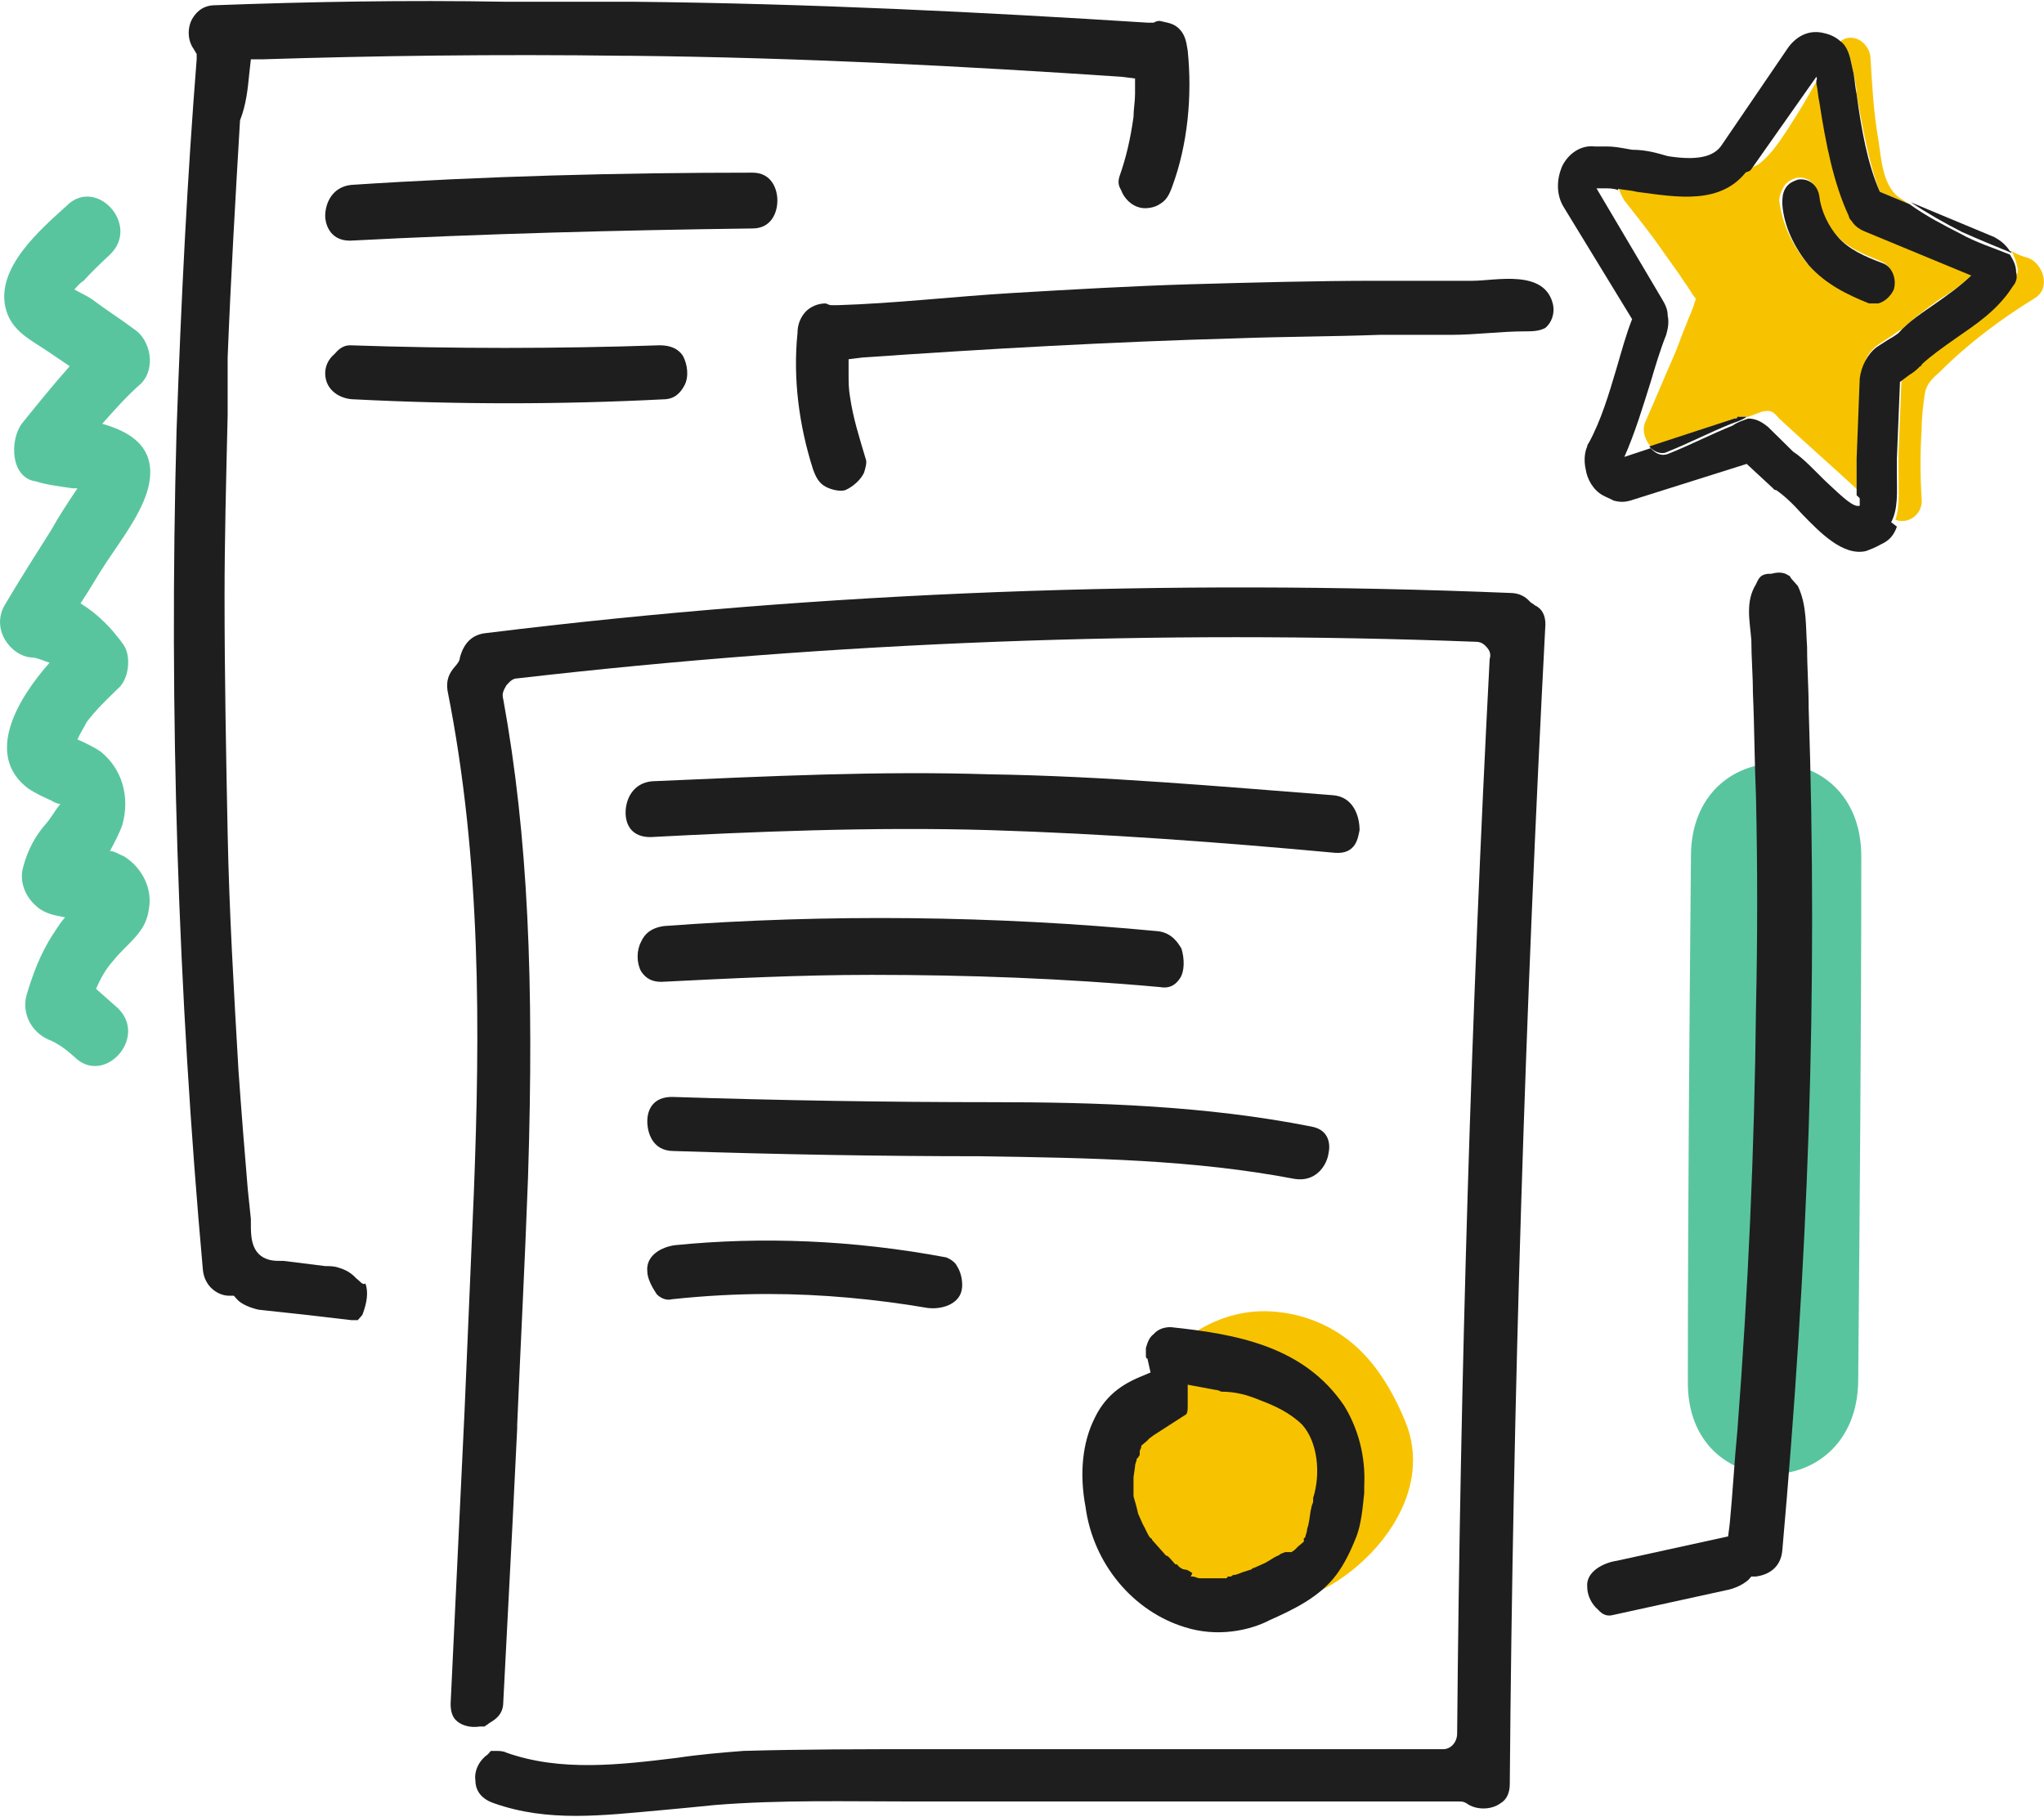 <svg width="72" height="64" viewBox="0 0 72 64" fill="none" xmlns="http://www.w3.org/2000/svg">
<path d="M59.564 30.157C59.509 36.299 59.455 42.503 59.455 48.645C59.4 53.006 65.4 53.006 65.455 48.645C65.509 42.503 65.564 36.299 65.564 30.157C65.564 25.797 59.564 25.797 59.564 30.157Z" fill="#59C59F"/>
<path d="M49.473 49.996C49.037 48.952 48.437 47.969 47.618 47.294C46.8 46.618 45.818 46.25 44.782 46.188C42.764 46.065 40.909 47.417 39.928 49.382C39.382 50.488 38.946 52.084 39.6 53.252C40.037 54.726 41.127 55.831 42.491 56.261C43.255 56.507 43.964 56.507 44.673 56.384C45.273 56.445 45.928 56.384 46.528 56.015C48.491 55.033 50.564 52.514 49.473 49.996Z" fill="#F7C300"/>
<path d="M65.182 2.088L65.291 2.58C65.346 2.825 65.4 3.071 65.4 3.317C65.618 4.545 65.837 5.774 66.218 6.756L67.255 7.186C67.146 7.125 66.982 7.002 66.873 6.941C66.327 6.511 66.273 5.651 66.164 4.914C66 3.992 65.946 3.01 65.891 2.088C65.891 1.72 65.618 1.413 65.346 1.351C65.127 1.29 64.964 1.351 64.8 1.474C65.018 1.597 65.127 1.843 65.182 2.088Z" fill="#F7C300"/>
<path d="M71.673 10.503C72.273 10.134 71.946 9.274 71.455 9.09C71.237 9.029 71.073 8.967 70.855 8.844C70.964 9.029 71.019 9.213 71.073 9.459C71.073 9.643 71.019 9.827 70.964 9.95C70.419 10.81 69.655 11.301 68.946 11.793C68.51 12.1 68.128 12.345 67.746 12.714L67.691 12.775C67.528 12.898 67.419 12.96 67.309 13.082L66.982 13.328L66.873 16.031C66.873 16.215 66.873 16.399 66.873 16.583C66.873 17.198 66.928 17.873 66.764 18.303C67.2 18.488 67.746 18.119 67.691 17.566C67.637 16.768 67.637 15.908 67.691 15.109C67.691 14.679 67.746 14.249 67.8 13.881C67.855 13.512 68.073 13.328 68.346 13.082C69.328 12.1 70.473 11.24 71.673 10.503Z" fill="#F7C300"/>
<path d="M61.964 5.774C61.854 5.835 61.745 5.896 61.582 5.958C60.654 7.186 59.073 6.941 57.709 6.695C57.436 6.634 57.218 6.634 57 6.572C57.054 6.756 57.109 6.879 57.218 7.063C57.654 7.616 58.145 8.23 58.527 8.783C58.745 9.09 58.964 9.397 59.182 9.705C59.291 9.889 59.4 10.012 59.509 10.196C59.563 10.257 59.618 10.38 59.673 10.442L59.727 10.503V10.564C59.673 10.687 59.673 10.749 59.618 10.871C59.563 11.056 59.454 11.24 59.4 11.424C59.236 11.793 59.127 12.161 58.964 12.53C58.636 13.267 58.309 14.065 57.982 14.802C57.818 15.11 57.927 15.478 58.145 15.724L61.091 14.741C61.145 14.741 61.2 14.741 61.254 14.68C61.364 14.68 61.473 14.68 61.582 14.68C61.745 14.618 61.909 14.557 62.073 14.495C62.4 14.434 62.454 14.495 62.673 14.741C63.6 15.601 64.582 16.461 65.509 17.321C65.509 17.075 65.509 16.768 65.509 16.645C65.509 16.461 65.509 16.215 65.509 16.031L65.618 13.206C65.618 12.714 65.836 12.346 66.218 12.1L66.6 11.854C66.709 11.793 66.818 11.67 66.982 11.609C67.364 11.24 67.854 10.871 68.291 10.564C68.782 10.257 69.218 9.95 69.545 9.582L65.836 8.046C65.673 7.985 65.454 7.862 65.345 7.678C65.291 7.616 65.291 7.555 65.236 7.493C64.691 6.326 64.418 4.914 64.2 3.501C64.145 3.255 64.145 3.071 64.091 2.825V2.703C63.818 3.133 63.6 3.563 63.327 3.992C62.891 4.668 62.509 5.344 61.964 5.774ZM62.836 6.572C62.945 6.388 63.109 6.326 63.273 6.265C63.654 6.204 63.982 6.449 64.036 6.879C64.145 7.432 64.364 7.923 64.691 8.292C65.073 8.722 65.673 8.968 66.273 9.213C66.6 9.336 66.763 9.766 66.654 10.134C66.545 10.38 66.382 10.626 66.109 10.626C66.054 10.626 65.945 10.626 65.891 10.626C65.836 10.626 65.836 10.626 65.782 10.626C65.018 10.319 64.254 9.95 63.654 9.275C63.163 8.66 62.782 7.923 62.673 7.063C62.673 6.941 62.727 6.756 62.836 6.572Z" fill="#F7C300"/>
<path d="M66.491 18.303C66.164 17.996 65.836 17.689 65.509 17.443C65.509 17.566 65.509 17.689 65.509 17.812C65.291 17.873 64.964 17.566 64.309 16.952C63.927 16.584 63.545 16.154 63.164 15.908L62.291 15.048C62.073 14.864 61.855 14.741 61.582 14.741C61.418 14.802 61.2 14.864 61.036 14.987C60.273 15.294 59.564 15.662 58.8 15.969C58.527 16.092 58.309 15.969 58.145 15.785L57.218 16.092C57.6 15.232 57.873 14.311 58.145 13.451C58.309 12.898 58.473 12.345 58.691 11.793C58.745 11.608 58.8 11.363 58.745 11.117C58.745 10.871 58.636 10.687 58.527 10.503L56.236 6.633H56.509C56.673 6.633 56.836 6.633 57 6.695C57 6.633 57 6.511 57 6.449C56.782 5.835 57.164 5.282 57.764 5.344C58.582 5.466 59.4 5.835 60.218 6.019C60.709 6.142 61.2 6.203 61.636 6.019L61.691 5.958L63.982 2.703L64.036 2.887C64.255 2.518 64.473 2.15 64.691 1.781C64.746 1.658 64.855 1.597 64.909 1.536C64.746 1.351 64.527 1.228 64.255 1.167C63.764 1.044 63.327 1.228 63 1.658L60.655 5.098C60.218 5.774 59.073 5.589 57.927 5.344C57.436 5.282 57 5.159 56.618 5.159H56.182C55.691 5.098 55.255 5.405 55.036 5.835C54.818 6.326 54.818 6.879 55.091 7.309L57.491 11.24C57.273 11.793 57.109 12.407 56.946 12.96C56.673 13.881 56.4 14.802 55.964 15.601C55.964 15.601 55.909 15.662 55.909 15.724C55.8 15.969 55.8 16.276 55.855 16.522C55.909 16.891 56.127 17.259 56.455 17.443C56.564 17.505 56.727 17.566 56.836 17.628C57.055 17.689 57.218 17.689 57.436 17.628L61.527 16.338L62.455 17.198C62.509 17.259 62.509 17.259 62.564 17.259C62.836 17.443 63.164 17.75 63.491 18.119C64.091 18.733 64.909 19.593 65.727 19.409C65.891 19.347 66.055 19.286 66.273 19.163C66.546 19.04 66.709 18.856 66.818 18.549C66.6 18.365 66.546 18.365 66.491 18.303Z" fill="#1E1E1E"/>
<path d="M70.855 8.906C70.855 8.906 70.855 8.845 70.8 8.845C70.637 8.599 70.473 8.476 70.255 8.353L67.309 7.125C67.855 7.493 68.509 7.862 69.109 8.169C69.655 8.415 70.255 8.66 70.855 8.906Z" fill="#1E1E1E"/>
<path d="M61.091 14.741L58.091 15.724C58.254 15.908 58.527 16.031 58.745 15.908C59.509 15.601 60.218 15.232 60.982 14.925C61.145 14.864 61.364 14.802 61.527 14.679C61.418 14.679 61.309 14.679 61.2 14.679C61.2 14.741 61.145 14.741 61.091 14.741Z" fill="#1E1E1E"/>
<path d="M66.818 16.706C66.818 16.522 66.818 16.338 66.818 16.154L66.927 13.451L67.255 13.205C67.364 13.144 67.527 13.021 67.636 12.898C67.691 12.898 67.691 12.837 67.691 12.837C68.018 12.53 68.455 12.223 68.891 11.916C69.6 11.424 70.364 10.933 70.909 10.073C71.018 9.95 71.073 9.766 71.018 9.582C71.018 9.336 70.909 9.152 70.8 8.967C70.2 8.722 69.6 8.537 69.055 8.23C68.455 7.923 67.855 7.616 67.255 7.186L66.218 6.756C65.782 5.774 65.564 4.545 65.4 3.317C65.346 3.071 65.346 2.887 65.291 2.58L65.182 2.088C65.127 1.843 65.018 1.597 64.855 1.474C64.746 1.536 64.691 1.658 64.636 1.72C64.418 2.088 64.2 2.457 63.982 2.825V2.948C64.037 3.194 64.037 3.378 64.091 3.624C64.309 5.037 64.582 6.449 65.127 7.616C65.127 7.678 65.182 7.739 65.237 7.8C65.346 7.985 65.564 8.108 65.727 8.169L69.436 9.704C69.055 10.073 68.618 10.38 68.182 10.687C67.746 10.994 67.255 11.301 66.873 11.731C66.709 11.854 66.6 11.916 66.491 11.977L66.109 12.223C65.782 12.468 65.564 12.898 65.509 13.328L65.4 16.154C65.4 16.338 65.4 16.584 65.4 16.768C65.4 16.891 65.4 17.198 65.4 17.443C65.727 17.75 66.055 18.058 66.382 18.303C66.436 18.365 66.546 18.426 66.6 18.426C66.873 17.935 66.818 17.321 66.818 16.706Z" fill="#1E1E1E"/>
<path d="M61.582 5.958C61.145 6.142 60.6 6.081 60.164 5.958C59.345 5.774 58.582 5.344 57.709 5.282C57.109 5.221 56.727 5.774 56.945 6.388C56.945 6.449 56.945 6.572 56.945 6.634C57.164 6.695 57.436 6.695 57.654 6.756C59.073 6.941 60.654 7.248 61.582 5.958Z" fill="#1E1E1E"/>
<path d="M63.709 9.336C64.309 10.011 65.073 10.38 65.837 10.687C65.891 10.687 65.891 10.687 65.946 10.687C66.055 10.687 66.109 10.687 66.164 10.687C66.382 10.626 66.6 10.441 66.709 10.196C66.818 9.827 66.655 9.397 66.327 9.274C65.673 9.029 65.127 8.783 64.746 8.353C64.418 7.985 64.146 7.432 64.091 6.94C64.037 6.511 63.709 6.265 63.327 6.326C63.164 6.388 63 6.449 62.891 6.633C62.782 6.818 62.782 7.002 62.782 7.186C62.837 7.985 63.218 8.722 63.709 9.336Z" fill="#1E1E1E"/>
<path d="M29.946 14.004C29.892 13.697 29.892 13.451 29.892 13.205V12.652L30.383 12.591C34.801 12.284 39.164 12.038 43.583 11.915C45.273 11.854 46.91 11.854 48.601 11.793C49.419 11.793 50.292 11.793 51.11 11.793C51.983 11.793 52.855 11.67 53.728 11.67C53.946 11.67 54.219 11.67 54.437 11.547C54.655 11.363 54.764 11.056 54.71 10.748C54.437 9.459 52.692 9.889 51.873 9.889C50.783 9.889 49.692 9.889 48.546 9.889C46.364 9.889 44.128 9.95 41.946 10.011C39.873 10.073 37.746 10.196 35.673 10.319C33.601 10.441 31.528 10.687 29.51 10.748H29.346H29.292C29.183 10.748 29.128 10.687 29.073 10.687C28.801 10.687 28.528 10.81 28.364 10.994C28.201 11.178 28.092 11.424 28.092 11.731C27.928 13.328 28.146 14.986 28.637 16.522C28.746 16.829 28.855 17.013 29.073 17.136C29.292 17.259 29.619 17.32 29.783 17.259C30.055 17.136 30.328 16.89 30.437 16.645C30.492 16.461 30.546 16.276 30.492 16.154C30.273 15.416 30.055 14.741 29.946 14.004Z" fill="#1E1E1E"/>
<path d="M63.11 20.392C63.055 20.33 63.055 20.269 63.001 20.269C62.837 20.146 62.619 20.146 62.401 20.207C62.291 20.207 62.182 20.207 62.073 20.269C61.964 20.33 61.91 20.453 61.855 20.576C61.473 21.19 61.637 21.866 61.691 22.541C61.691 23.155 61.746 23.77 61.746 24.384C61.801 25.612 61.801 26.841 61.855 28.069C61.91 30.526 61.91 33.044 61.855 35.501C61.801 40.476 61.582 45.39 61.201 50.365C61.092 51.47 61.037 52.576 60.928 53.681L60.873 54.111L56.946 54.971C56.51 55.033 55.855 55.34 55.91 55.893C55.91 56.2 56.073 56.507 56.291 56.691C56.455 56.875 56.619 56.937 56.837 56.875L60.764 56.015C61.092 55.954 61.364 55.831 61.582 55.647L61.691 55.524H61.855C62.291 55.463 62.728 55.217 62.782 54.603C63.219 49.689 63.546 44.714 63.71 39.8C63.873 34.825 63.873 29.85 63.71 24.937C63.71 24.2 63.655 23.524 63.655 22.787C63.601 22.05 63.655 21.313 63.328 20.637C63.219 20.514 63.164 20.453 63.11 20.392Z" fill="#1E1E1E"/>
<path d="M12.546 45.021C12.382 44.837 12.164 44.714 11.946 44.653C11.782 44.591 11.619 44.591 11.455 44.591L9.982 44.407C9.982 44.407 9.928 44.407 9.873 44.407C9.71 44.407 9.491 44.407 9.273 44.284C8.837 44.038 8.837 43.486 8.837 43.117C8.837 43.056 8.837 42.994 8.837 42.933L8.728 41.889C8.619 40.599 8.51 39.248 8.401 37.712C8.237 34.887 8.073 32.062 8.019 29.359C7.964 26.595 7.91 23.831 7.91 21.006C7.91 19.04 7.964 16.952 8.019 14.618C8.019 14.434 8.019 14.311 8.019 14.127V13.512C8.019 13.205 8.019 12.898 8.019 12.591C8.128 9.827 8.291 7.002 8.455 4.238C8.673 3.685 8.728 3.132 8.782 2.58L8.837 2.088H9.273C13.2 1.965 17.401 1.904 22.037 1.965C22.091 1.965 22.201 1.965 22.255 1.965C28.201 2.027 33.982 2.334 39.491 2.703L39.982 2.764V3.317C39.982 3.562 39.928 3.87 39.928 4.115C39.819 4.914 39.655 5.589 39.437 6.203C39.382 6.388 39.382 6.511 39.491 6.695C39.6 7.002 39.873 7.248 40.146 7.309C40.364 7.37 40.691 7.309 40.855 7.186C41.073 7.063 41.182 6.879 41.291 6.572C41.837 5.098 42.001 3.378 41.837 1.781C41.782 1.413 41.728 1.228 41.564 1.044C41.346 0.798 41.073 0.798 40.855 0.737C40.8 0.737 40.746 0.737 40.637 0.798H40.528H40.419C34.637 0.43 28.528 0.123 22.255 0.061C22.201 0.061 22.146 0.061 22.037 0.061C20.619 0.061 19.201 0.061 17.782 0.061C14.291 2.86661e-05 10.91 0.061 7.582 0.184C7.091 0.184 6.873 0.491 6.764 0.676C6.601 0.983 6.601 1.413 6.819 1.72L6.928 1.904V2.088C6.601 6.203 6.382 10.503 6.219 15.171C5.946 25.059 6.273 35.01 7.146 44.714C7.201 45.328 7.691 45.635 8.073 45.635H8.237L8.346 45.758C8.51 45.943 8.837 46.065 9.11 46.127L10.8 46.311C11.346 46.372 11.837 46.434 12.382 46.495C12.491 46.495 12.546 46.495 12.601 46.495C12.601 46.495 12.655 46.434 12.764 46.311C12.928 45.881 12.982 45.513 12.873 45.205C12.764 45.267 12.71 45.144 12.546 45.021Z" fill="#1E1E1E"/>
<path d="M27.383 7.064C27.383 6.634 27.164 6.081 26.51 6.081C21.819 6.081 17.073 6.204 12.383 6.511C11.728 6.572 11.455 7.125 11.455 7.616C11.455 7.801 11.564 8.476 12.328 8.476C17.019 8.231 21.819 8.108 26.51 8.046C27.164 8.046 27.383 7.493 27.383 7.064Z" fill="#1E1E1E"/>
<path d="M23.237 12.161C19.637 12.284 15.928 12.284 12.328 12.161C12.055 12.161 11.892 12.345 11.783 12.468C11.564 12.652 11.455 12.898 11.455 13.144C11.455 13.758 12.001 14.065 12.492 14.065C16.092 14.249 19.746 14.249 23.346 14.065C23.728 14.065 23.946 13.881 24.11 13.574C24.273 13.267 24.219 12.837 24.055 12.53C23.892 12.284 23.619 12.161 23.237 12.161Z" fill="#1E1E1E"/>
<path d="M30.71 34.334C34.092 34.334 37.474 34.457 40.855 34.764C41.183 34.825 41.401 34.703 41.564 34.457C41.728 34.211 41.728 33.781 41.619 33.413C41.51 33.228 41.292 32.86 40.801 32.798C35.019 32.246 29.183 32.184 23.401 32.614C22.91 32.676 22.692 32.921 22.583 33.167C22.419 33.474 22.419 33.904 22.583 34.211C22.746 34.457 22.964 34.58 23.292 34.58C25.746 34.457 28.201 34.334 30.71 34.334Z" fill="#1E1E1E"/>
<path d="M46.964 28.008C42.982 27.701 38.891 27.332 34.855 27.271C30.982 27.148 27.164 27.332 22.964 27.516C22.309 27.578 22.037 28.131 22.037 28.622C22.037 29.052 22.255 29.482 22.91 29.482C26.4 29.298 30.709 29.113 34.855 29.236C38.891 29.359 43.037 29.666 47.019 30.035C47.782 30.096 47.837 29.482 47.891 29.236C47.891 28.745 47.673 28.069 46.964 28.008Z" fill="#1E1E1E"/>
<path d="M45.601 41.52C46.364 41.643 46.746 41.029 46.801 40.599C46.855 40.353 46.855 39.8 46.201 39.678C42.492 38.941 38.619 38.818 34.964 38.818C31.255 38.818 27.437 38.756 23.674 38.633C23.019 38.633 22.801 39.063 22.801 39.493C22.801 39.862 22.964 40.538 23.728 40.538C27.492 40.66 31.037 40.722 34.528 40.722C38.51 40.783 42.055 40.845 45.601 41.52Z" fill="#1E1E1E"/>
<path d="M33.328 44.284C30.055 43.67 26.837 43.547 23.782 43.854C23.292 43.916 22.746 44.223 22.801 44.776C22.801 45.021 22.964 45.328 23.128 45.574C23.237 45.697 23.455 45.82 23.673 45.758C24.819 45.635 25.964 45.574 27.055 45.574C28.964 45.574 30.873 45.758 32.673 46.065C33.164 46.127 33.764 45.943 33.873 45.451C33.928 45.206 33.873 44.837 33.71 44.591C33.655 44.468 33.492 44.346 33.328 44.284Z" fill="#1E1E1E"/>
<path d="M41.727 57.305C42.873 57.674 44.019 57.428 44.727 57.06C45.546 56.691 46.473 56.261 47.073 55.463C47.346 55.094 47.564 54.664 47.782 54.111C47.946 53.681 48 53.129 48.055 52.576C48.055 52.514 48.055 52.392 48.055 52.33C48.109 51.286 47.837 50.303 47.346 49.505C45.928 47.417 43.582 46.987 41.237 46.741C41.018 46.741 40.8 46.802 40.637 46.987C40.473 47.109 40.419 47.294 40.364 47.478C40.364 47.539 40.364 47.601 40.364 47.601V47.662V47.724C40.364 47.785 40.364 47.846 40.418 47.846L40.528 48.338L40.091 48.522C39.382 48.829 38.891 49.259 38.564 49.935C38.127 50.795 38.018 51.9 38.237 53.067C38.509 55.094 39.928 56.752 41.727 57.305ZM39.982 51.655C39.982 51.532 40.037 51.47 40.037 51.409C40.037 51.409 40.037 51.347 40.091 51.347C40.091 51.286 40.146 51.286 40.146 51.225V51.102L40.2 50.979V50.918L40.418 50.733L40.473 50.672L40.637 50.549L41.782 49.812C41.837 49.751 41.837 49.628 41.837 49.505V48.768L42.819 48.952C42.928 48.952 42.982 49.014 43.037 49.014C43.528 49.014 43.964 49.136 44.4 49.321C44.891 49.505 45.437 49.751 45.873 50.181C46.418 50.795 46.528 51.9 46.255 52.76C46.255 52.76 46.255 52.76 46.255 52.822C46.255 52.822 46.255 52.822 46.255 52.883C46.255 52.944 46.2 53.006 46.2 53.067C46.146 53.252 46.146 53.436 46.091 53.681C46.091 53.743 46.037 53.804 46.037 53.927L45.982 54.111C45.982 54.111 45.982 54.173 45.928 54.173V54.296L45.709 54.48C45.655 54.541 45.6 54.603 45.491 54.664H45.273L45.109 54.726C45.055 54.787 45 54.787 44.891 54.849C44.782 54.91 44.618 55.033 44.455 55.094L44.182 55.217C44.182 55.217 44.127 55.217 44.073 55.278C43.855 55.34 43.691 55.401 43.528 55.463C43.473 55.463 43.419 55.463 43.364 55.524C43.309 55.524 43.309 55.524 43.255 55.524L43.2 55.586H43.037C42.873 55.586 42.764 55.586 42.655 55.586C42.655 55.586 42.546 55.586 42.491 55.586H42.382C42.328 55.586 42.328 55.586 42.273 55.586C42.164 55.586 42.109 55.524 42 55.524H41.946L42 55.401C41.891 55.34 41.837 55.278 41.727 55.278C41.673 55.278 41.564 55.217 41.509 55.156L41.455 55.094H41.4L41.237 54.91C41.182 54.849 41.127 54.787 41.073 54.787C40.909 54.603 40.8 54.48 40.691 54.357L40.582 54.234C40.582 54.173 40.528 54.173 40.528 54.173C40.419 54.05 40.364 53.866 40.255 53.681L40.091 53.313C40.037 53.067 39.982 52.883 39.928 52.699C39.928 52.637 39.928 52.576 39.928 52.576V52.514C39.928 52.392 39.928 52.269 39.928 52.269C39.928 52.207 39.928 52.084 39.928 52.023L39.982 51.655Z" fill="#1E1E1E"/>
<path d="M54.055 21.313C54 21.252 53.946 21.252 53.891 21.19C53.728 21.006 53.509 20.883 53.182 20.883C41.182 20.392 29.073 20.822 17.128 22.296C16.419 22.357 16.255 22.971 16.2 23.156C16.2 23.278 16.091 23.401 16.037 23.463C15.819 23.708 15.709 23.954 15.764 24.323C16.964 30.342 16.909 36.361 16.691 42.012C16.582 44.591 16.473 47.171 16.364 49.689L15.873 60.008C15.873 60.253 15.928 60.438 16.037 60.56C16.2 60.745 16.528 60.868 16.909 60.806C16.964 60.806 17.018 60.806 17.073 60.806C17.128 60.745 17.182 60.745 17.237 60.683C17.455 60.56 17.728 60.376 17.728 59.946C17.837 57.858 17.946 55.77 18.055 53.62L18.218 50.303C18.218 50.242 18.218 50.242 18.218 50.181C18.328 47.539 18.491 44.468 18.6 41.459C18.819 34.58 18.6 29.42 17.728 24.63C17.673 24.445 17.728 24.323 17.837 24.138C17.946 24.015 18.055 23.893 18.218 23.893C29.4 22.603 40.746 22.173 51.982 22.603C52.146 22.603 52.255 22.664 52.364 22.787C52.473 22.91 52.528 23.033 52.473 23.217C51.819 35.747 51.437 48.461 51.328 61.052C51.328 61.359 51.109 61.605 50.837 61.605H34.473H34.309H32.618C30.491 61.605 28.309 61.605 26.182 61.666C25.419 61.727 24.655 61.789 23.837 61.912C21.819 62.157 19.746 62.403 17.837 61.727C17.728 61.666 17.564 61.666 17.455 61.666C17.4 61.666 17.346 61.666 17.291 61.666C17.237 61.727 17.237 61.727 17.182 61.789C16.909 61.973 16.691 62.342 16.746 62.71C16.746 62.956 16.855 63.325 17.4 63.509C19.309 64.184 21.218 63.939 23.291 63.754C23.946 63.693 24.6 63.632 25.2 63.57C27.491 63.386 29.837 63.447 32.128 63.447C32.782 63.447 33.437 63.447 34.037 63.447H34.364H51.382C51.491 63.447 51.546 63.447 51.655 63.509C51.982 63.754 52.528 63.754 52.855 63.509C53.073 63.386 53.182 63.14 53.182 62.833C53.291 49.259 53.728 35.501 54.437 21.989C54.437 21.681 54.328 21.436 54.055 21.313Z" fill="#1E1E1E"/>
<path d="M4.364 30.157C4.201 30.096 4.037 29.973 3.873 29.973C4.037 29.666 4.201 29.359 4.31 29.052C4.582 28.069 4.31 27.086 3.546 26.472C3.273 26.288 3.001 26.165 2.728 26.042C2.837 25.797 3.001 25.551 3.055 25.428C3.382 24.998 3.764 24.63 4.146 24.261C4.528 23.954 4.637 23.155 4.364 22.726C3.928 22.111 3.437 21.62 2.837 21.251C3.164 20.76 3.437 20.269 3.764 19.777C4.255 19.04 4.91 18.18 5.182 17.32C5.619 15.846 4.692 15.232 3.601 14.925C4.037 14.434 4.473 13.942 4.964 13.512C5.51 12.96 5.292 11.977 4.746 11.608C4.255 11.24 3.764 10.933 3.273 10.564C3.11 10.441 2.837 10.319 2.619 10.196C2.728 10.073 2.837 9.95 2.946 9.889C3.219 9.582 3.546 9.274 3.873 8.967C4.964 7.923 3.382 6.203 2.346 7.248C1.473 8.046 -0.218 9.459 0.219 10.933C0.437 11.67 1.092 11.977 1.637 12.345C1.91 12.53 2.182 12.714 2.455 12.898C1.855 13.574 1.31 14.249 0.764 14.925C0.328 15.539 0.382 16.829 1.255 16.952C1.637 17.075 2.128 17.136 2.564 17.198C2.619 17.198 2.673 17.198 2.728 17.198C2.401 17.689 2.073 18.18 1.801 18.672C1.255 19.532 0.71 20.392 0.164 21.313C-0.327 22.173 0.382 23.094 1.092 23.155C1.31 23.155 1.528 23.278 1.746 23.34C0.601 24.63 -0.545 26.595 0.982 27.762C1.255 27.946 1.528 28.069 1.801 28.192C1.91 28.253 2.019 28.315 2.128 28.315C1.964 28.499 1.801 28.806 1.637 28.99C1.255 29.42 0.982 29.912 0.819 30.526C0.655 31.079 0.928 31.631 1.31 31.939C1.582 32.184 1.964 32.246 2.292 32.307C2.128 32.491 2.019 32.676 1.855 32.921C1.419 33.597 1.146 34.334 0.928 35.071C0.764 35.747 1.146 36.361 1.692 36.606C2.019 36.729 2.346 36.975 2.619 37.221C3.655 38.265 5.237 36.545 4.146 35.501C3.873 35.255 3.655 35.071 3.382 34.825C3.546 34.457 3.71 34.15 3.982 33.843C4.473 33.228 5.128 32.86 5.237 32.061C5.401 31.263 4.964 30.526 4.364 30.157Z" fill="#59C59F"/>
</svg>
